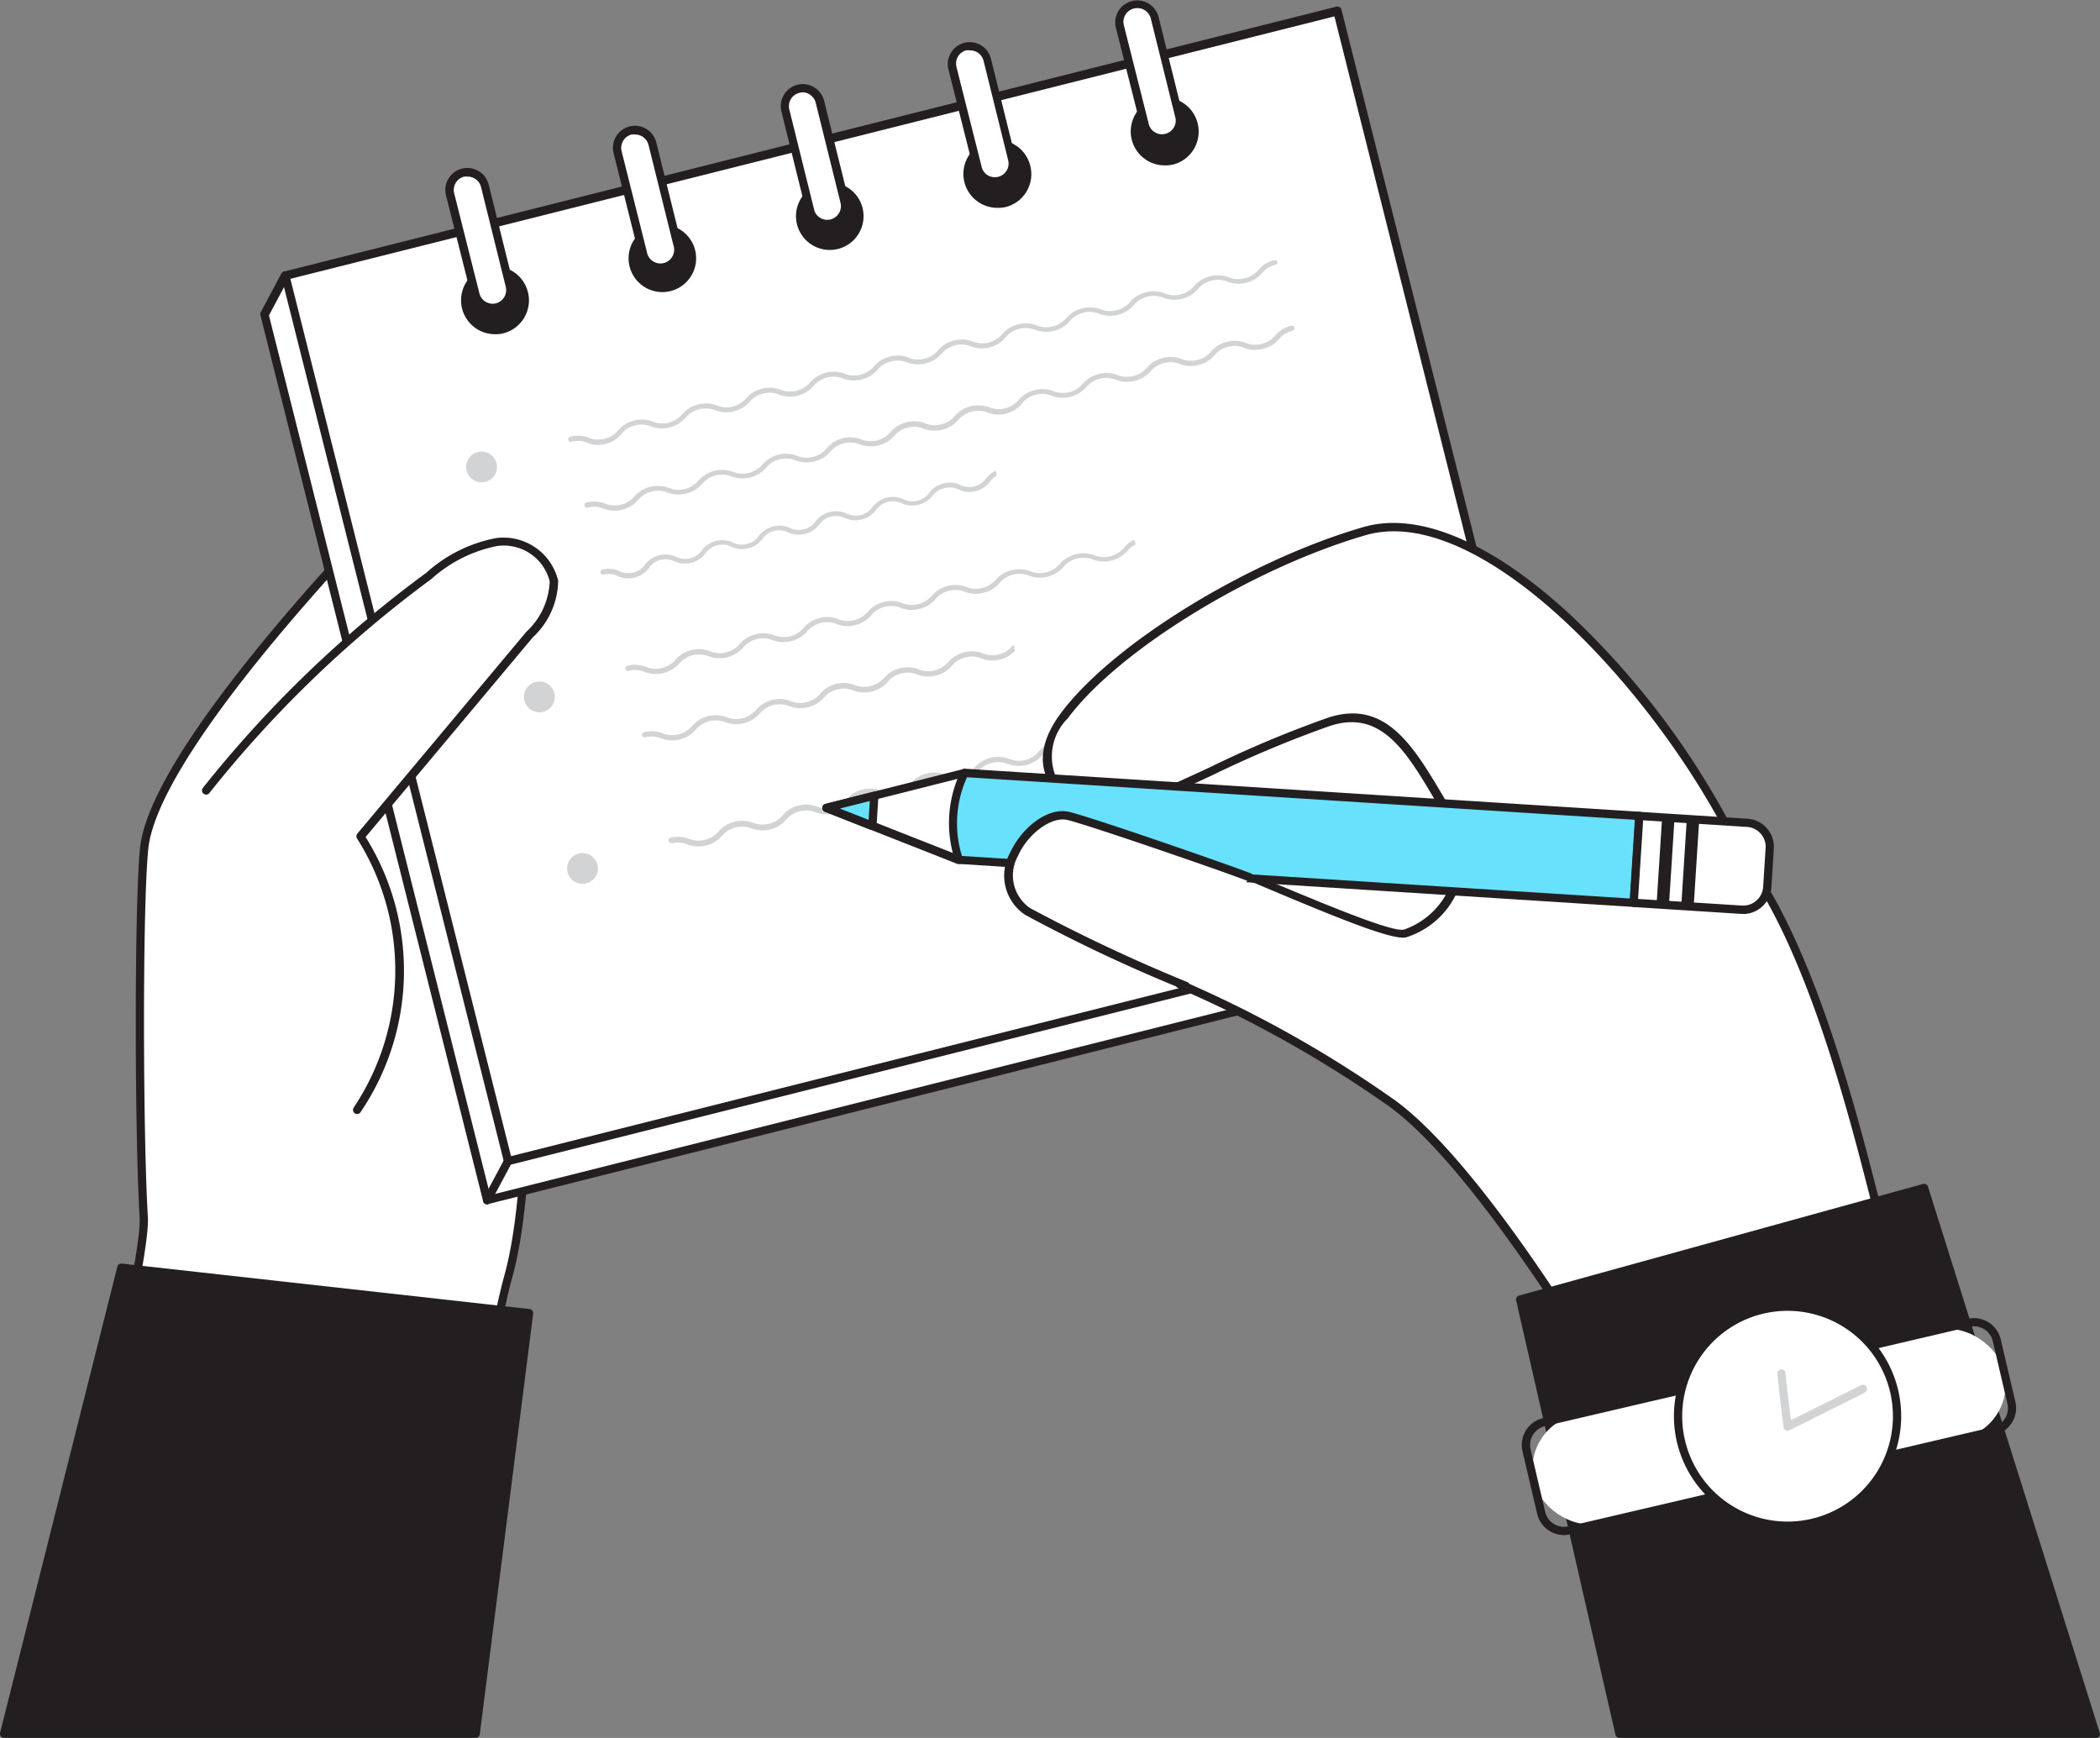 <svg xmlns="http://www.w3.org/2000/svg" width="102.963" height="85.209" viewBox="0 0 102.963 85.209">
  <rect x="0" y="0" width="102.963" height="85.209" fill="#808080" stroke="none"/>
  <g id="Group_22" data-name="Group 22" transform="translate(-1520.437 -10869.33)">
    <g id="Note_taking_Flatline" data-name="Note taking_Flatline" transform="translate(1520.437 10869.33)">
      <path id="Path_795" data-name="Path 795" d="M106.413,157.357S109,141.9,109.9,138.691c2.893-10.36-2.029-41.159-2.029-41.468s-15.213,14.515-15.814,20.419c-.288,2.841-.268,14.02-.02,18.07.158,2.532-4.216,19.648-4.216,19.648Z" transform="translate(-84.99 -76.036)" fill="#fff"/>
      <path id="Path_796" data-name="Path 796" d="M106.114,157.252h-.024l-18.593-2a.191.191,0,0,1-.142-.085.2.2,0,0,1-.032-.166c.045-.17,4.366-17.116,4.212-19.587-.239-3.932-.268-15.229.02-18.1.317-3.125,4.561-8.522,8.067-12.535,3.125-3.563,7.568-8.079,7.945-8.079h0a.211.211,0,0,1,.195.211c0,.041.053.406.126.893,2.918,20.147,3.6,34.573,1.9,40.623-.885,3.173-3.457,18.5-3.482,18.666a.2.2,0,0,1-.195.158Zm-18.342-2.374,18.171,1.948c.3-1.777,2.621-15.509,3.461-18.508,1.676-6,.994-20.362-1.915-40.457-.037-.264-.065-.45-.085-.588-2,1.745-14.9,14.734-15.444,20.082-.292,2.841-.26,14.117-.02,18.037C92.09,137.806,88.312,152.756,87.772,154.878Z" transform="translate(-84.69 -75.728)" fill="#231f20"/>
      <path id="Path_797" data-name="Path 797" d="M112.8,80.261l1.027-1.911,62.5,30.43L175.3,110.7l-51.58,12.973Z" transform="translate(-99.833 -64.825)" fill="#fff"/>
      <path id="Path_798" data-name="Path 798" d="M123.415,123.55a.2.2,0,0,1-.2-.154L112.3,79.976a.2.2,0,0,1,0-.146l1.023-1.915a.2.2,0,0,1,.268-.085l62.491,30.434a.2.2,0,0,1,.106.122.215.215,0,0,1,0,.158l-1.023,1.911a.2.2,0,0,1-.13.1l-51.584,12.985Zm-10.7-43.582L123.561,123.1l51.3-12.9.881-1.652L113.607,78.292Z" transform="translate(-99.528 -64.503)" fill="#231f20"/>
      <rect id="Rectangle_219" data-name="Rectangle 219" width="53.191" height="44.758" transform="matrix(0.97, -0.244, 0.244, 0.97, 13.991, 13.519)" fill="#fff"/>
      <path id="Path_799" data-name="Path 799" d="M125.946,102.618a.2.2,0,0,1-.105-.028.227.227,0,0,1-.093-.126L114.832,59.045a.207.207,0,0,1,.146-.248l51.584-12.985a.207.207,0,0,1,.154.024.2.2,0,0,1,.093.122l10.916,43.419a.2.2,0,0,1-.146.248L125.995,102.61Zm-10.672-43.46,10.818,43.014L177.282,89.3,166.464,46.291Z" transform="translate(-101.037 -45.487)" fill="#231f20"/>
      <circle id="Ellipse_64" data-name="Ellipse 64" cx="1.461" cy="1.461" r="1.461" transform="translate(22.799 13.262)" fill="#231f20"/>
      <path id="Path_800" data-name="Path 800" d="M138.208,80.527a1.664,1.664,0,1,1,1.623-2.07h0a1.664,1.664,0,0,1-1.217,2.029A1.57,1.57,0,0,1,138.208,80.527Zm0-2.922a1.152,1.152,0,0,0-.308.041,1.246,1.246,0,1,0,.308-.041Z" transform="translate(-113.948 -64.141)" fill="#231f20"/>
      <rect id="Rectangle_220" data-name="Rectangle 220" width="1.753" height="6.813" rx="0.877" transform="matrix(0.97, -0.244, 0.244, 0.97, 21.862, 8.696)" fill="#fff"/>
      <path id="Path_801" data-name="Path 801" d="M136.986,72.434a1.083,1.083,0,0,1-1.047-.812l-1.238-4.91a1.08,1.08,0,1,1,2.094-.528l1.217,4.91a1.079,1.079,0,0,1-.775,1.307h0A1.136,1.136,0,0,1,136.986,72.434Zm.211-.231Zm-1.449-6.432a.742.742,0,0,0-.162,0,.674.674,0,0,0-.491.812l1.238,4.91a.674.674,0,0,0,.812.491h0a.678.678,0,0,0,.406-.308.666.666,0,0,0,.073-.511l-1.217-4.906A.674.674,0,0,0,135.749,65.771Z" transform="translate(-112.828 -57.111)" fill="#231f20"/>
      <circle id="Ellipse_65" data-name="Ellipse 65" cx="1.461" cy="1.461" r="1.461" transform="translate(31.008 11.196)" fill="#231f20"/>
      <path id="Path_802" data-name="Path 802" d="M158.446,75.461a1.656,1.656,0,1,1,.406-.049,1.761,1.761,0,0,1-.406.049Zm0-2.918a1.335,1.335,0,0,0-.308.037,1.262,1.262,0,1,0,.308-.037Z" transform="translate(-125.977 -61.14)" fill="#231f20"/>
      <rect id="Rectangle_221" data-name="Rectangle 221" width="1.753" height="6.813" rx="0.877" transform="matrix(0.97, -0.244, 0.244, 0.97, 30.071, 6.634)" fill="#fff"/>
      <path id="Path_803" data-name="Path 803" d="M157.228,67.338a1.083,1.083,0,0,1-1.047-.812l-1.23-4.914a1.08,1.08,0,1,1,2.094-.528l1.217,4.91a1.083,1.083,0,0,1-.783,1.311h0A1.135,1.135,0,0,1,157.228,67.338Zm.211-.231Zm-1.449-6.432a.742.742,0,0,0-.162,0,.678.678,0,0,0-.491.812l1.238,4.934a.674.674,0,1,0,1.3-.329l-1.217-4.906a.678.678,0,0,0-.67-.511Z" transform="translate(-124.861 -54.08)" fill="#231f20"/>
      <circle id="Ellipse_66" data-name="Ellipse 66" cx="1.461" cy="1.461" r="1.461" transform="translate(39.217 9.131)" fill="#231f20"/>
      <path id="Path_804" data-name="Path 804" d="M178.676,70.371a1.656,1.656,0,1,1,.406-.049A1.762,1.762,0,0,1,178.676,70.371Zm0-2.918a1.335,1.335,0,0,0-.308.037,1.311,1.311,0,1,0,1.522.913h0a1.238,1.238,0,0,0-.572-.771,1.258,1.258,0,0,0-.641-.191Z" transform="translate(-137.998 -58.116)" fill="#231f20"/>
      <rect id="Rectangle_222" data-name="Rectangle 222" width="1.753" height="6.813" rx="0.877" transform="matrix(0.97, -0.244, 0.244, 0.97, 38.279, 4.568)" fill="#fff"/>
      <path id="Path_805" data-name="Path 805" d="M177.473,62.251a1.08,1.08,0,0,1-.552-.154,1.055,1.055,0,0,1-.491-.661l-1.217-4.91A1.079,1.079,0,1,1,177.306,56l1.217,4.906a1.071,1.071,0,0,1-.783,1.311,1.145,1.145,0,0,1-.268.032Zm-1.217-6.663a.568.568,0,0,0-.166.024.674.674,0,0,0-.491.812l1.217,4.91a.637.637,0,0,0,.3.406.665.665,0,0,0,.511.077h0a.678.678,0,0,0,.406-.308A.653.653,0,0,0,178.11,61l-1.217-4.91a.678.678,0,0,0-.308-.406.649.649,0,0,0-.341-.1Z" transform="translate(-136.9 -51.059)" fill="#231f20"/>
      <circle id="Ellipse_67" data-name="Ellipse 67" cx="1.461" cy="1.461" r="1.461" transform="translate(47.426 7.069)" fill="#231f20"/>
      <path id="Path_806" data-name="Path 806" d="M198.9,65.257a1.664,1.664,0,1,1,1.623-2.065h0a1.664,1.664,0,0,1-1.217,2.029A1.761,1.761,0,0,1,198.9,65.257Zm0-2.918a1.335,1.335,0,0,0-.308.037,1.248,1.248,0,1,0,1.526.9h0A1.258,1.258,0,0,0,198.9,62.34Z" transform="translate(-150.009 -55.067)" fill="#231f20"/>
      <rect id="Rectangle_223" data-name="Rectangle 223" width="1.753" height="6.813" rx="0.877" transform="matrix(0.97, -0.244, 0.244, 0.97, 46.487, 2.502)" fill="#fff"/>
      <path id="Path_807" data-name="Path 807" d="M197.676,57.172a1.071,1.071,0,0,1-.552-.154,1.055,1.055,0,0,1-.491-.661l-1.238-4.91a1.087,1.087,0,0,1,.122-.812,1.067,1.067,0,0,1,.661-.491,1.092,1.092,0,0,1,.812.118,1.076,1.076,0,0,1,.491.665l1.217,4.91a1.071,1.071,0,0,1-.783,1.307h0A.957.957,0,0,1,197.676,57.172Zm-1.242-6.659a.556.556,0,0,0-.162,0,.669.669,0,0,0-.406.3.686.686,0,0,0-.077.511l1.238,4.91a.657.657,0,0,0,.3.406.682.682,0,0,0,.511.073h0a.67.67,0,0,0,.487-.812L197.112,51a.674.674,0,0,0-.678-.483Z" transform="translate(-148.894 -48.045)" fill="#231f20"/>
      <circle id="Ellipse_68" data-name="Ellipse 68" cx="1.461" cy="1.461" r="1.461" transform="translate(55.635 5.004)" fill="#231f20"/>
      <path id="Path_808" data-name="Path 808" d="M219.126,60.127a1.664,1.664,0,1,1,1.623-2.065h0a1.664,1.664,0,0,1-1.217,2.029A1.762,1.762,0,0,1,219.126,60.127Zm0-2.918a1.152,1.152,0,0,0-.308.041,1.254,1.254,0,1,0,1.526.909h0a1.258,1.258,0,0,0-1.217-.933Z" transform="translate(-162.03 -52.019)" fill="#231f20"/>
      <rect id="Rectangle_224" data-name="Rectangle 224" width="1.753" height="6.813" rx="0.877" transform="matrix(0.97, -0.244, 0.244, 0.97, 54.695, 0.437)" fill="#fff"/>
      <path id="Path_809" data-name="Path 809" d="M217.9,52.08a1.075,1.075,0,0,1-1.043-.812l-1.238-4.906a1.08,1.08,0,0,1,2.094-.528l1.217,4.91a1.075,1.075,0,0,1-.783,1.307h0A.958.958,0,0,1,217.9,52.08Zm.215-.227Zm-1.449-6.436a.742.742,0,0,0-.162.02.674.674,0,0,0-.491.812l1.238,4.91a.674.674,0,0,0,1.3-.329l-1.217-4.91A.674.674,0,0,0,216.669,45.417Z" transform="translate(-160.912 -45.019)" fill="#231f20"/>
      <line id="Line_11" data-name="Line 11" x1="1.023" y2="1.915" transform="translate(23.887 56.929)" fill="#fff"/>
      <path id="Path_810" data-name="Path 810" d="M139.412,187.132a.215.215,0,0,1-.1-.024.2.2,0,0,1-.081-.276l1.023-1.911a.2.2,0,0,1,.272-.085.2.2,0,0,1,.085.276l-1.023,1.915A.211.211,0,0,1,139.412,187.132Z" transform="translate(-115.525 -128.085)" fill="#231f20"/>
      <circle id="Ellipse_69" data-name="Ellipse 69" cx="0.755" cy="0.755" r="0.755" transform="translate(22.856 22.14)" fill="#d1d3d4"/>
      <path id="Path_811" data-name="Path 811" d="M182.7,77.559a1.469,1.469,0,0,1-.921-.053,1.217,1.217,0,0,0-.779-.049,1.193,1.193,0,0,0-.661.406,1.473,1.473,0,0,1-.787.483,1.457,1.457,0,0,1-.917-.053,1.217,1.217,0,0,0-.779-.049,1.193,1.193,0,0,0-.661.406,1.477,1.477,0,0,1-.783.483,1.5,1.5,0,0,1-.921-.053,1.169,1.169,0,0,0-.775-.049,1.217,1.217,0,0,0-.665.406,1.461,1.461,0,0,1-.783.483,1.5,1.5,0,0,1-.921-.053,1.278,1.278,0,0,0-1.436.361,1.449,1.449,0,0,1-.787.5,1.432,1.432,0,0,1-.917-.053,1.278,1.278,0,0,0-1.437.361,1.538,1.538,0,0,1-1.7.43,1.217,1.217,0,0,0-.779-.049,1.193,1.193,0,0,0-.661.406,1.534,1.534,0,0,1-1.7.43,1.278,1.278,0,0,0-1.437.361,1.538,1.538,0,0,1-1.7.43,1.185,1.185,0,0,0-.779-.049,1.173,1.173,0,0,0-.661.406,1.526,1.526,0,0,1-1.7.406,1.29,1.29,0,0,0-1.436.365,1.449,1.449,0,0,1-.787.479,1.432,1.432,0,0,1-.917-.053,1.278,1.278,0,0,0-1.437.361,1.465,1.465,0,0,1-.767.5,1.424,1.424,0,0,1-.917-.053,1.217,1.217,0,0,0-.779-.049.127.127,0,0,1-.061-.248,1.424,1.424,0,0,1,.917.053,1.282,1.282,0,0,0,1.441-.361,1.477,1.477,0,0,1,.783-.483,1.5,1.5,0,0,1,.921.053,1.278,1.278,0,0,0,1.436-.361,1.477,1.477,0,0,1,.783-.483,1.5,1.5,0,0,1,.921.053,1.278,1.278,0,0,0,1.436-.361,1.465,1.465,0,0,1,.767-.463,1.428,1.428,0,0,1,.917.053,1.29,1.29,0,0,0,1.441-.357,1.534,1.534,0,0,1,1.7-.43,1.278,1.278,0,0,0,1.436-.361,1.489,1.489,0,0,1,.787-.483,1.453,1.453,0,0,1,.917.053,1.217,1.217,0,0,0,.779.049,1.193,1.193,0,0,0,.661-.406,1.477,1.477,0,0,1,.783-.483,1.5,1.5,0,0,1,.921.053,1.278,1.278,0,0,0,1.436-.361,1.473,1.473,0,0,1,.787-.483,1.453,1.453,0,0,1,.917.057,1.294,1.294,0,0,0,1.441-.365,1.542,1.542,0,0,1,1.7-.426A1.286,1.286,0,0,0,177,78.512a1.441,1.441,0,0,1,.787-.483,1.424,1.424,0,0,1,.917.053,1.217,1.217,0,0,0,.779.049,1.193,1.193,0,0,0,.661-.406,1.542,1.542,0,0,1,1.708-.43,1.295,1.295,0,0,0,1.441-.357,1.428,1.428,0,0,1,.783-.483.134.134,0,0,1,.158.093.126.126,0,0,1-.085.126,1.218,1.218,0,0,0-.665.406,1.461,1.461,0,0,1-.791.479Z" transform="translate(-121.6 -63.697)" fill="#d1d3d4"/>
      <path id="Path_812" data-name="Path 812" d="M184.678,85.512a1.44,1.44,0,0,1-.921-.053,1.189,1.189,0,0,0-.779-.045,1.173,1.173,0,0,0-.661.406,1.448,1.448,0,0,1-.787.479,1.432,1.432,0,0,1-.917-.045,1.274,1.274,0,0,0-1.441.365,1.542,1.542,0,0,1-1.7.406,1.295,1.295,0,0,0-1.441.357,1.53,1.53,0,0,1-1.7.43,1.217,1.217,0,0,0-.779-.049,1.193,1.193,0,0,0-.661.406,1.477,1.477,0,0,1-.783.519,1.5,1.5,0,0,1-.921-.053,1.278,1.278,0,0,0-1.437.361,1.538,1.538,0,0,1-1.7.43,1.185,1.185,0,0,0-.779-.049,1.173,1.173,0,0,0-.661.406,1.542,1.542,0,0,1-1.7.406,1.29,1.29,0,0,0-1.436.365,1.465,1.465,0,0,1-.787.479,1.429,1.429,0,0,1-.917-.053,1.218,1.218,0,0,0-.779-.049,1.193,1.193,0,0,0-.661.406,1.534,1.534,0,0,1-1.7.43,1.278,1.278,0,0,0-1.436.361,1.538,1.538,0,0,1-1.7.43,1.173,1.173,0,0,0-.775-.049,1.193,1.193,0,0,0-.661.406,1.489,1.489,0,0,1-.787.483,1.453,1.453,0,0,1-.917-.057,1.189,1.189,0,0,0-.779-.045.13.13,0,0,1-.154-.093.134.134,0,0,1,.093-.158,1.481,1.481,0,0,1,.917.053,1.185,1.185,0,0,0,.779.049,1.173,1.173,0,0,0,.661-.406,1.542,1.542,0,0,1,1.7-.406,1.278,1.278,0,0,0,1.436-.361,1.534,1.534,0,0,1,1.7-.43,1.295,1.295,0,0,0,1.441-.357,1.461,1.461,0,0,1,.783-.483,1.481,1.481,0,0,1,.917.053,1.217,1.217,0,0,0,.779.049,1.193,1.193,0,0,0,.661-.406,1.477,1.477,0,0,1,.783-.5,1.5,1.5,0,0,1,.921.053,1.278,1.278,0,0,0,1.436-.361,1.465,1.465,0,0,1,.787-.479,1.424,1.424,0,0,1,.917.053,1.189,1.189,0,0,0,.779.045,1.172,1.172,0,0,0,.661-.406,1.542,1.542,0,0,1,1.7-.426,1.278,1.278,0,0,0,1.436-.361,1.473,1.473,0,0,1,.787-.483,1.457,1.457,0,0,1,.917.053,1.282,1.282,0,0,0,1.441-.361,1.477,1.477,0,0,1,.783-.483,1.5,1.5,0,0,1,.921.053,1.295,1.295,0,0,0,1.441-.357,1.461,1.461,0,0,1,.783-.483,1.5,1.5,0,0,1,.921.053,1.278,1.278,0,0,0,1.436-.361,1.473,1.473,0,0,1,.787-.483,1.5,1.5,0,0,1,.921.053,1.169,1.169,0,0,0,.775.049,1.217,1.217,0,0,0,.666-.406,1.477,1.477,0,0,1,.783-.483.13.13,0,0,1,.158.093.134.134,0,0,1-.089.154,1.217,1.217,0,0,0-.665.406A1.432,1.432,0,0,1,184.678,85.512Z" transform="translate(-122.765 -68.408)" fill="#d1d3d4"/>
      <path id="Path_813" data-name="Path 813" d="M172.772,101.9a1.323,1.323,0,0,0-.471.381,1,1,0,0,1-1.246.317,1.189,1.189,0,0,0-.84-.077,1.217,1.217,0,0,0-.7.463.962.962,0,0,1-.568.381.95.95,0,0,1-.682-.069,1.264,1.264,0,0,0-1.538.39.962.962,0,0,1-.568.381.95.95,0,0,1-.682-.069,1.264,1.264,0,0,0-1.538.39.962.962,0,0,1-.568.381.974.974,0,0,1-.682-.069,1.27,1.27,0,0,0-1.538.406.946.946,0,0,1-.568.381.958.958,0,0,1-.682-.065,1.193,1.193,0,0,0-.836-.081,1.246,1.246,0,0,0-.7.467.978.978,0,0,1-.568.381.949.949,0,0,1-.682-.069,1.264,1.264,0,0,0-1.538.39.962.962,0,0,1-.568.381.978.978,0,0,1-.682-.069,1.217,1.217,0,0,0-.836-.077.126.126,0,0,0-.093.154.13.13,0,0,0,.158.093.962.962,0,0,1,.678.069,1.266,1.266,0,0,0,1.538-.385.95.95,0,0,1,.568-.406.974.974,0,0,1,.682.069,1.27,1.27,0,0,0,1.538-.406.962.962,0,0,1,.568-.381.978.978,0,0,1,.682.065,1.193,1.193,0,0,0,.836.081,1.217,1.217,0,0,0,.7-.467.978.978,0,0,1,.568-.381.95.95,0,0,1,.682.069,1.264,1.264,0,0,0,1.538-.39.962.962,0,0,1,.568-.381.974.974,0,0,1,.682.069,1.27,1.27,0,0,0,1.538-.406,1,1,0,0,1,1.25-.317,1.27,1.27,0,0,0,1.538-.406.962.962,0,0,1,.568-.337.978.978,0,0,1,.682.065,1.193,1.193,0,0,0,.836.081,1.217,1.217,0,0,0,.7-.467,1.144,1.144,0,0,1,.337-.3Z" transform="translate(-123.958 -78.818)" fill="#d1d3d4"/>
      <circle id="Ellipse_70" data-name="Ellipse 70" cx="0.755" cy="0.755" r="0.755" transform="translate(25.692 33.413)" fill="#d1d3d4"/>
      <path id="Path_814" data-name="Path 814" d="M181.331,110.23a1.5,1.5,0,0,0-.507.406,1.295,1.295,0,0,1-1.441.357,1.534,1.534,0,0,0-1.7.43,1.286,1.286,0,0,1-1.436.357,1.542,1.542,0,0,0-1.7.406,1.282,1.282,0,0,1-1.441.361,1.538,1.538,0,0,0-1.7.43,1.278,1.278,0,0,1-1.436.361,1.5,1.5,0,0,0-.921-.053,1.461,1.461,0,0,0-.783.483,1.29,1.29,0,0,1-1.441.357,1.433,1.433,0,0,0-.917-.053,1.449,1.449,0,0,0-.787.483,1.278,1.278,0,0,1-1.436.361,1.542,1.542,0,0,0-1.7.426,1.173,1.173,0,0,1-.661.406,1.189,1.189,0,0,1-.779-.045,1.522,1.522,0,0,0-1.7.406,1.218,1.218,0,0,1-.661.406,1.185,1.185,0,0,1-.779-.049,1.485,1.485,0,0,0-.917-.053.13.13,0,0,0-.093.154.126.126,0,0,0,.154.093,1.218,1.218,0,0,1,.775.049,1.542,1.542,0,0,0,1.7-.406,1.282,1.282,0,0,1,1.441-.361,1.538,1.538,0,0,0,1.7-.43,1.278,1.278,0,0,1,1.437-.361,1.538,1.538,0,0,0,1.7-.43,1.278,1.278,0,0,1,1.436-.361,1.441,1.441,0,0,0,.921.053,1.412,1.412,0,0,0,.783-.483,1.282,1.282,0,0,1,1.441-.361,1.432,1.432,0,0,0,.917.053,1.449,1.449,0,0,0,.787-.479,1.29,1.29,0,0,1,1.436-.365,1.44,1.44,0,0,0,.921.053,1.465,1.465,0,0,0,.787-.479,1.278,1.278,0,0,1,1.436-.361,1.538,1.538,0,0,0,1.7-.43,1.278,1.278,0,0,1,1.436-.361,1.534,1.534,0,0,0,1.7-.43,1.3,1.3,0,0,1,.406-.308Z" transform="translate(-125.724 -83.768)" fill="#d1d3d4"/>
      <path id="Path_815" data-name="Path 815" d="M176.613,122.91l-.065.069a1.193,1.193,0,0,1-.661.406,1.217,1.217,0,0,1-.779-.049,1.538,1.538,0,0,0-1.7.43,1.286,1.286,0,0,1-1.437.357,1.542,1.542,0,0,0-1.7.406,1.3,1.3,0,0,1-1.441.365,1.453,1.453,0,0,0-.917-.057,1.473,1.473,0,0,0-.787.483,1.193,1.193,0,0,1-.661.406,1.169,1.169,0,0,1-.775-.049,1.5,1.5,0,0,0-.921-.053,1.477,1.477,0,0,0-.783.483,1.278,1.278,0,0,1-1.436.361,1.534,1.534,0,0,0-1.7.43,1.282,1.282,0,0,1-1.441.361,1.428,1.428,0,0,0-.917-.053.127.127,0,0,0,.061.248,1.185,1.185,0,0,1,.779.049,1.481,1.481,0,0,0,.917.053,1.461,1.461,0,0,0,.783-.483,1.282,1.282,0,0,1,1.441-.361,1.538,1.538,0,0,0,1.7-.43,1.278,1.278,0,0,1,1.436-.361,1.542,1.542,0,0,0,1.7-.406,1.173,1.173,0,0,1,.661-.406,1.189,1.189,0,0,1,.779.045,1.522,1.522,0,0,0,1.7-.426,1.218,1.218,0,0,1,.661-.406,1.185,1.185,0,0,1,.779.049,1.5,1.5,0,0,0,.921.053,1.477,1.477,0,0,0,.783-.483,1.193,1.193,0,0,1,.661-.406,1.217,1.217,0,0,1,.779.049,1.453,1.453,0,0,0,.917.053,1.416,1.416,0,0,0,.739-.434Z" transform="translate(-126.918 -91.303)" fill="#d1d3d4"/>
      <circle id="Ellipse_71" data-name="Ellipse 71" cx="0.755" cy="0.755" r="0.755" transform="translate(27.806 41.825)" fill="#d1d3d4"/>
      <path id="Path_816" data-name="Path 816" d="M161.774,139.586a1.148,1.148,0,0,1,.775.049,1.538,1.538,0,0,0,1.7-.43,1.278,1.278,0,0,1,1.436-.361,1.5,1.5,0,0,0,.921.053,1.477,1.477,0,0,0,.783-.483,1.278,1.278,0,0,1,1.436-.361,1.44,1.44,0,0,0,.921.053,1.412,1.412,0,0,0,.783-.483,1.282,1.282,0,0,1,1.441-.361,1.432,1.432,0,0,0,.917.053,1.449,1.449,0,0,0,.787-.479,1.29,1.29,0,0,1,1.436-.365,1.526,1.526,0,0,0,1.7-.426,1.282,1.282,0,0,1,1.441-.361,1.538,1.538,0,0,0,1.7-.43,1.193,1.193,0,0,1,.661-.406.249.249,0,0,0,.122-.02v-.256a1.553,1.553,0,0,0-.174.028,1.449,1.449,0,0,0-.787.479,1.27,1.27,0,0,1-1.436.365,1.542,1.542,0,0,0-1.7.406,1.217,1.217,0,0,1-.661.406,1.185,1.185,0,0,1-.779-.049,1.5,1.5,0,0,0-.921-.053,1.477,1.477,0,0,0-.783.483,1.193,1.193,0,0,1-.661.406,1.169,1.169,0,0,1-.775-.049,1.5,1.5,0,0,0-.921-.053,1.461,1.461,0,0,0-.783.483,1.29,1.29,0,0,1-1.441.357,1.432,1.432,0,0,0-.917-.053,1.449,1.449,0,0,0-.787.483,1.278,1.278,0,0,1-1.436.361,1.542,1.542,0,0,0-1.7.426,1.29,1.29,0,0,1-1.436.365,1.465,1.465,0,0,0-.921-.057.13.13,0,1,0,.065.252Z" transform="translate(-128.843 -98.231)" fill="#d1d3d4"/>
      <path id="Path_817" data-name="Path 817" d="M105.83,122.661a58.4,58.4,0,0,1,10.912-10.522,6.878,6.878,0,0,1,3.315-1.66,2.551,2.551,0,0,1,2.84,1.907,3.718,3.718,0,0,1-1.193,2.625l-8.294,9.905a12.23,12.23,0,0,1-.174,13.391" transform="translate(-95.692 -83.908)" fill="#fff"/>
      <path id="Path_818" data-name="Path 818" d="M112.844,138.249a.211.211,0,0,1-.118-.037.207.207,0,0,1-.049-.284,12.1,12.1,0,0,0,.17-13.176.207.207,0,0,1,0-.243l8.294-9.905a3.555,3.555,0,0,0,1.144-2.471,2.321,2.321,0,0,0-2.6-1.729,6.805,6.805,0,0,0-3.214,1.623A57.193,57.193,0,0,0,105.6,122.509a.2.2,0,1,1-.321-.248,57.3,57.3,0,0,1,10.956-10.55,7.069,7.069,0,0,1,3.421-1.7A2.756,2.756,0,0,1,122.7,112.1a3.857,3.857,0,0,1-1.242,2.776l-8.2,9.792a12.36,12.36,0,0,1-.26,13.509A.2.2,0,0,1,112.844,138.249Z" transform="translate(-95.333 -83.629)" fill="#231f20"/>
      <path id="Path_819" data-name="Path 819" d="M248.255,142.882l-12.4,9.487s-6.773-11.873-11.524-15.375a57.147,57.147,0,0,0-10.457-5.876c-.572-1.473-7.3-8.335-4.727-8.2s14.324,5.969,15.765,5.726a4,4,0,0,0,2.2-5.766c-1.676-2.759-2.95-5.6-5.92-4.614-4.512,1.493-8.7,4.184-10.725,4.236s-4.387-1.668-2.26-4.533c2.435-3.275,8.883-7.369,14.71-9.061s14.681,7.783,18.467,15.826C245.013,129.378,247.229,138.91,248.255,142.882Z" transform="translate(-156.026 -82.866)" fill="#fff"/>
      <path id="Path_820" data-name="Path 820" d="M235.544,152.275H235.5a.207.207,0,0,1-.134-.1c-.069-.118-6.805-11.877-11.472-15.314a57.479,57.479,0,0,0-10.413-5.851.2.2,0,0,1-.11-.114,18.464,18.464,0,0,0-2.029-2.747c-2.22-2.767-3.652-4.638-3.246-5.413a.694.694,0,0,1,.726-.312c1.351.073,5.056,1.623,8.639,3.133,3.165,1.327,6.44,2.7,7.081,2.593a3.8,3.8,0,0,0,2.26-2.1,3.461,3.461,0,0,0-.195-3.36c-.17-.284-.341-.564-.5-.844-1.432-2.435-2.67-4.512-5.182-3.685a54.884,54.884,0,0,0-5.754,2.41c-2.167,1.01-3.883,1.81-5.016,1.838a3.368,3.368,0,0,1-3.047-1.574c-.345-.657-.515-1.761.613-3.283,2.52-3.4,9.167-7.491,14.819-9.134,2.723-.812,6.342.743,10.193,4.309a39.715,39.715,0,0,1,8.518,11.626c3.36,4.3,5.486,12.657,6.631,17.149.093.377.183.722.264,1.035a.2.2,0,0,1-.073.211l-12.4,9.483A.2.2,0,0,1,235.544,152.275Zm-21.827-21.608a57.65,57.65,0,0,1,10.425,5.864c4.464,3.279,10.522,13.606,11.464,15.237l12.117-9.268c-.073-.28-.15-.58-.231-.9-1.136-4.464-3.246-12.79-6.57-17.019l-.024-.041c-3.543-7.544-12.4-17.42-18.224-15.732-5.58,1.623-12.129,5.653-14.608,8.988a2.63,2.63,0,0,0-.584,2.841,3.025,3.025,0,0,0,2.678,1.355c1.051-.028,2.816-.848,4.869-1.8a54.3,54.3,0,0,1,5.8-2.435c2.82-.933,4.2,1.4,5.657,3.863.162.276.329.56.5.84a3.9,3.9,0,0,1,.219,3.741,4.068,4.068,0,0,1-2.561,2.329c-.706.122-3.246-.909-7.3-2.621-3.384-1.42-7.219-3.035-8.5-3.1-.134,0-.3,0-.345.093-.308.6,1.806,3.246,3.2,4.975A20.631,20.631,0,0,1,213.717,130.667Z" transform="translate(-155.72 -82.568)" fill="#231f20"/>
      <path id="Path_821" data-name="Path 821" d="M187.459,138.4l-.268,4.261-4.245-1.668-2.256-.885,2.354-.592Z" transform="translate(-140.174 -100.507)" fill="#fff"/>
      <path id="Path_822" data-name="Path 822" d="M186.9,142.581h-.073l-6.493-2.556a.2.2,0,0,1-.126-.2.2.2,0,0,1,.15-.187l6.769-1.708a.2.2,0,0,1,.252.211l-.272,4.265a.207.207,0,0,1-.093.158A.2.2,0,0,1,186.9,142.581Zm-5.831-2.715,5.649,2.224.235-3.709Z" transform="translate(-139.888 -100.225)" fill="#231f20"/>
      <path id="Path_823" data-name="Path 823" d="M229.37,144.771l-33.088-2.11a6.38,6.38,0,0,1-.28-2.155,6.494,6.494,0,0,1,.552-2.106l33.088,2.11Z" transform="translate(-149.269 -100.507)" fill="#68e1fd"/>
      <path id="Path_824" data-name="Path 824" d="M229.081,144.676h0l-33.088-2.11a.2.2,0,0,1-.179-.138,5.864,5.864,0,0,1,.28-4.415.211.211,0,0,1,.2-.114l33.084,2.11a.2.2,0,0,1,.191.215l-.272,4.261a.2.2,0,0,1-.069.138A.207.207,0,0,1,229.081,144.676Zm-32.934-2.5,32.743,2.086.247-3.859-32.743-2.086a5.433,5.433,0,0,0-.248,3.859Z" transform="translate(-148.981 -100.209)" fill="#231f20"/>
      <path id="Path_825" data-name="Path 825" d="M1.185,0h5.3V4.269h-5.3A1.185,1.185,0,0,1,0,3.084v-1.9A1.185,1.185,0,0,1,1.185,0Z" transform="translate(86.576 44.669) rotate(-176.35)" fill="#fff"/>
      <path id="Path_826" data-name="Path 826" d="M283.335,148.112h-.089l-5.275-.337a.2.2,0,0,1-.191-.215l.272-4.265a.195.195,0,0,1,.215-.187l5.275.337a1.38,1.38,0,0,1,1.294,1.473l-.118,1.9a1.4,1.4,0,0,1-1.384,1.3Zm-5.154-.734,5.089.325a.97.97,0,0,0,.71-.243.958.958,0,0,0,.333-.674l.122-1.9a.978.978,0,0,0-.917-1.039l-5.089-.325Z" transform="translate(-197.866 -103.304)" fill="#231f20"/>
      <rect id="Rectangle_225" data-name="Rectangle 225" width="0.609" height="4.269" transform="translate(81.494 40.08) rotate(3.65)" fill="#231f20"/>
      <rect id="Rectangle_226" data-name="Rectangle 226" width="0.609" height="4.269" transform="translate(82.704 40.157) rotate(3.65)" fill="#231f20"/>
      <path id="Path_827" data-name="Path 827" d="M183.044,141.15l-.1,1.477-2.256-.885Z" transform="translate(-140.174 -102.141)" fill="#68e1fd"/>
      <path id="Path_828" data-name="Path 828" d="M182.654,142.547a.231.231,0,0,1-.073,0l-2.256-.889a.2.2,0,0,1-.126-.2.2.2,0,0,1,.15-.187l2.35-.592a.2.2,0,0,1,.252.211l-.093,1.481a.195.195,0,0,1-.2.187Zm-1.591-1.047,1.408.556.057-.925Z" transform="translate(-139.882 -101.858)" fill="#231f20"/>
      <path id="Path_829" data-name="Path 829" d="M211.4,151.857a78.628,78.628,0,0,1-7.767-3.652c-2.354-1.652.353-5.089,2.029-4.675,1.181.288,7.552,2.492,8.858,2.995" transform="translate(-153.26 -103.535)" fill="#fff"/>
      <path id="Path_830" data-name="Path 830" d="M211.1,151.775a.256.256,0,0,1-.077,0,77.389,77.389,0,0,1-7.807-3.676,2.315,2.315,0,0,1-.726-3.047c.552-1.2,1.834-2.26,2.914-1.992,1.169.288,7.56,2.5,8.883,3.007a.2.2,0,0,1,.118.26.207.207,0,0,1-.264.118c-1.319-.511-7.678-2.7-8.834-2.991-.771-.191-1.94.649-2.435,1.765a1.948,1.948,0,0,0,.592,2.552,81.289,81.289,0,0,0,7.71,3.628.2.2,0,0,1,.11.268A.2.2,0,0,1,211.1,151.775Z" transform="translate(-152.962 -103.25)" fill="#231f20"/>
      <path id="Path_831" data-name="Path 831" d="M292.753,215.3l-8.42-26.762-19.8,5.47L269.4,215.3Z" transform="translate(-189.993 -130.301)" fill="#231f20"/>
      <path id="Path_832" data-name="Path 832" d="M292.455,215.219H269.1a.2.2,0,0,1-.2-.158l-4.869-21.292a.2.2,0,0,1,.146-.239l19.8-5.47a.2.2,0,0,1,.248.134l8.424,26.782a.211.211,0,0,1-.032.183A.2.2,0,0,1,292.455,215.219Zm-23.191-.406h22.915L283.9,188.5l-19.425,5.369Z" transform="translate(-189.695 -130.011)" fill="#231f20"/>
      <path id="Path_833" data-name="Path 833" d="M104.5,221.03l2.617-20.622L87.13,198.18l-5.75,22.85Z" transform="translate(-81.163 -136.029)" fill="#231f20"/>
      <path id="Path_834" data-name="Path 834" d="M104.18,220.944H81.05a.2.2,0,0,1-.2-.252l5.75-22.854a.2.2,0,0,1,.219-.15l19.989,2.228a.2.2,0,0,1,.179.227l-2.617,20.622A.207.207,0,0,1,104.18,220.944Zm-22.866-.406h22.68l2.569-20.241-19.6-2.187Z" transform="translate(-80.846 -135.736)" fill="#231f20"/>
      <rect id="Rectangle_227" data-name="Rectangle 227" width="23.682" height="5.45" rx="2.725" transform="matrix(0.974, -0.228, 0.228, 0.974, 74.582, 69.992)" fill="#fff"/>
      <path id="Path_835" data-name="Path 835" d="M266.786,214.907a1.351,1.351,0,0,1-1.319-1.047l-.718-3.06a1.363,1.363,0,0,1,.17-1.027,1.339,1.339,0,0,1,.844-.6l20.813-4.869a1.355,1.355,0,0,1,1.623,1.014l.718,3.06a1.359,1.359,0,0,1-1.01,1.623l-.049-.2.049.2-20.817,4.869a1.336,1.336,0,0,1-.3.041Zm20.1-10.234a.971.971,0,0,0-.215.024l-20.817,4.869a.966.966,0,0,0-.588.426.929.929,0,0,0-.118.718l.714,3.06a.954.954,0,0,0,1.14.71l20.817-4.869a.95.95,0,0,0,.706-1.14l-.714-3.064a.954.954,0,0,0-.925-.734Z" transform="translate(-190.102 -139.645)" fill="#231f20"/>
      <circle id="Ellipse_72" data-name="Ellipse 72" cx="5.369" cy="5.369" r="5.369" transform="translate(82.279 64.066)" fill="#fff"/>
      <path id="Path_836" data-name="Path 836" d="M288.676,213.533a5.571,5.571,0,1,1,5.567-5.569A5.571,5.571,0,0,1,288.676,213.533Zm0-10.733a5.166,5.166,0,1,0,5.162,5.166A5.166,5.166,0,0,0,288.676,202.8Z" transform="translate(-201.028 -138.531)" fill="#231f20"/>
      <path id="Path_837" data-name="Path 837" d="M296.1,213.471a.194.194,0,0,1-.1-.024.211.211,0,0,1-.106-.154c-.053-.406-.3-2.435-.3-2.63a.207.207,0,0,1,.2-.2.2.2,0,0,1,.2.2h0c0,.118.15,1.372.268,2.293l3.437-1.716a.2.2,0,0,1,.272.089.2.2,0,0,1-.089.272l-3.7,1.85A.239.239,0,0,1,296.1,213.471Zm-.1-2.808Z" transform="translate(-208.449 -143.326)" fill="#d1d3d4"/>
    </g>
  </g>
</svg>

